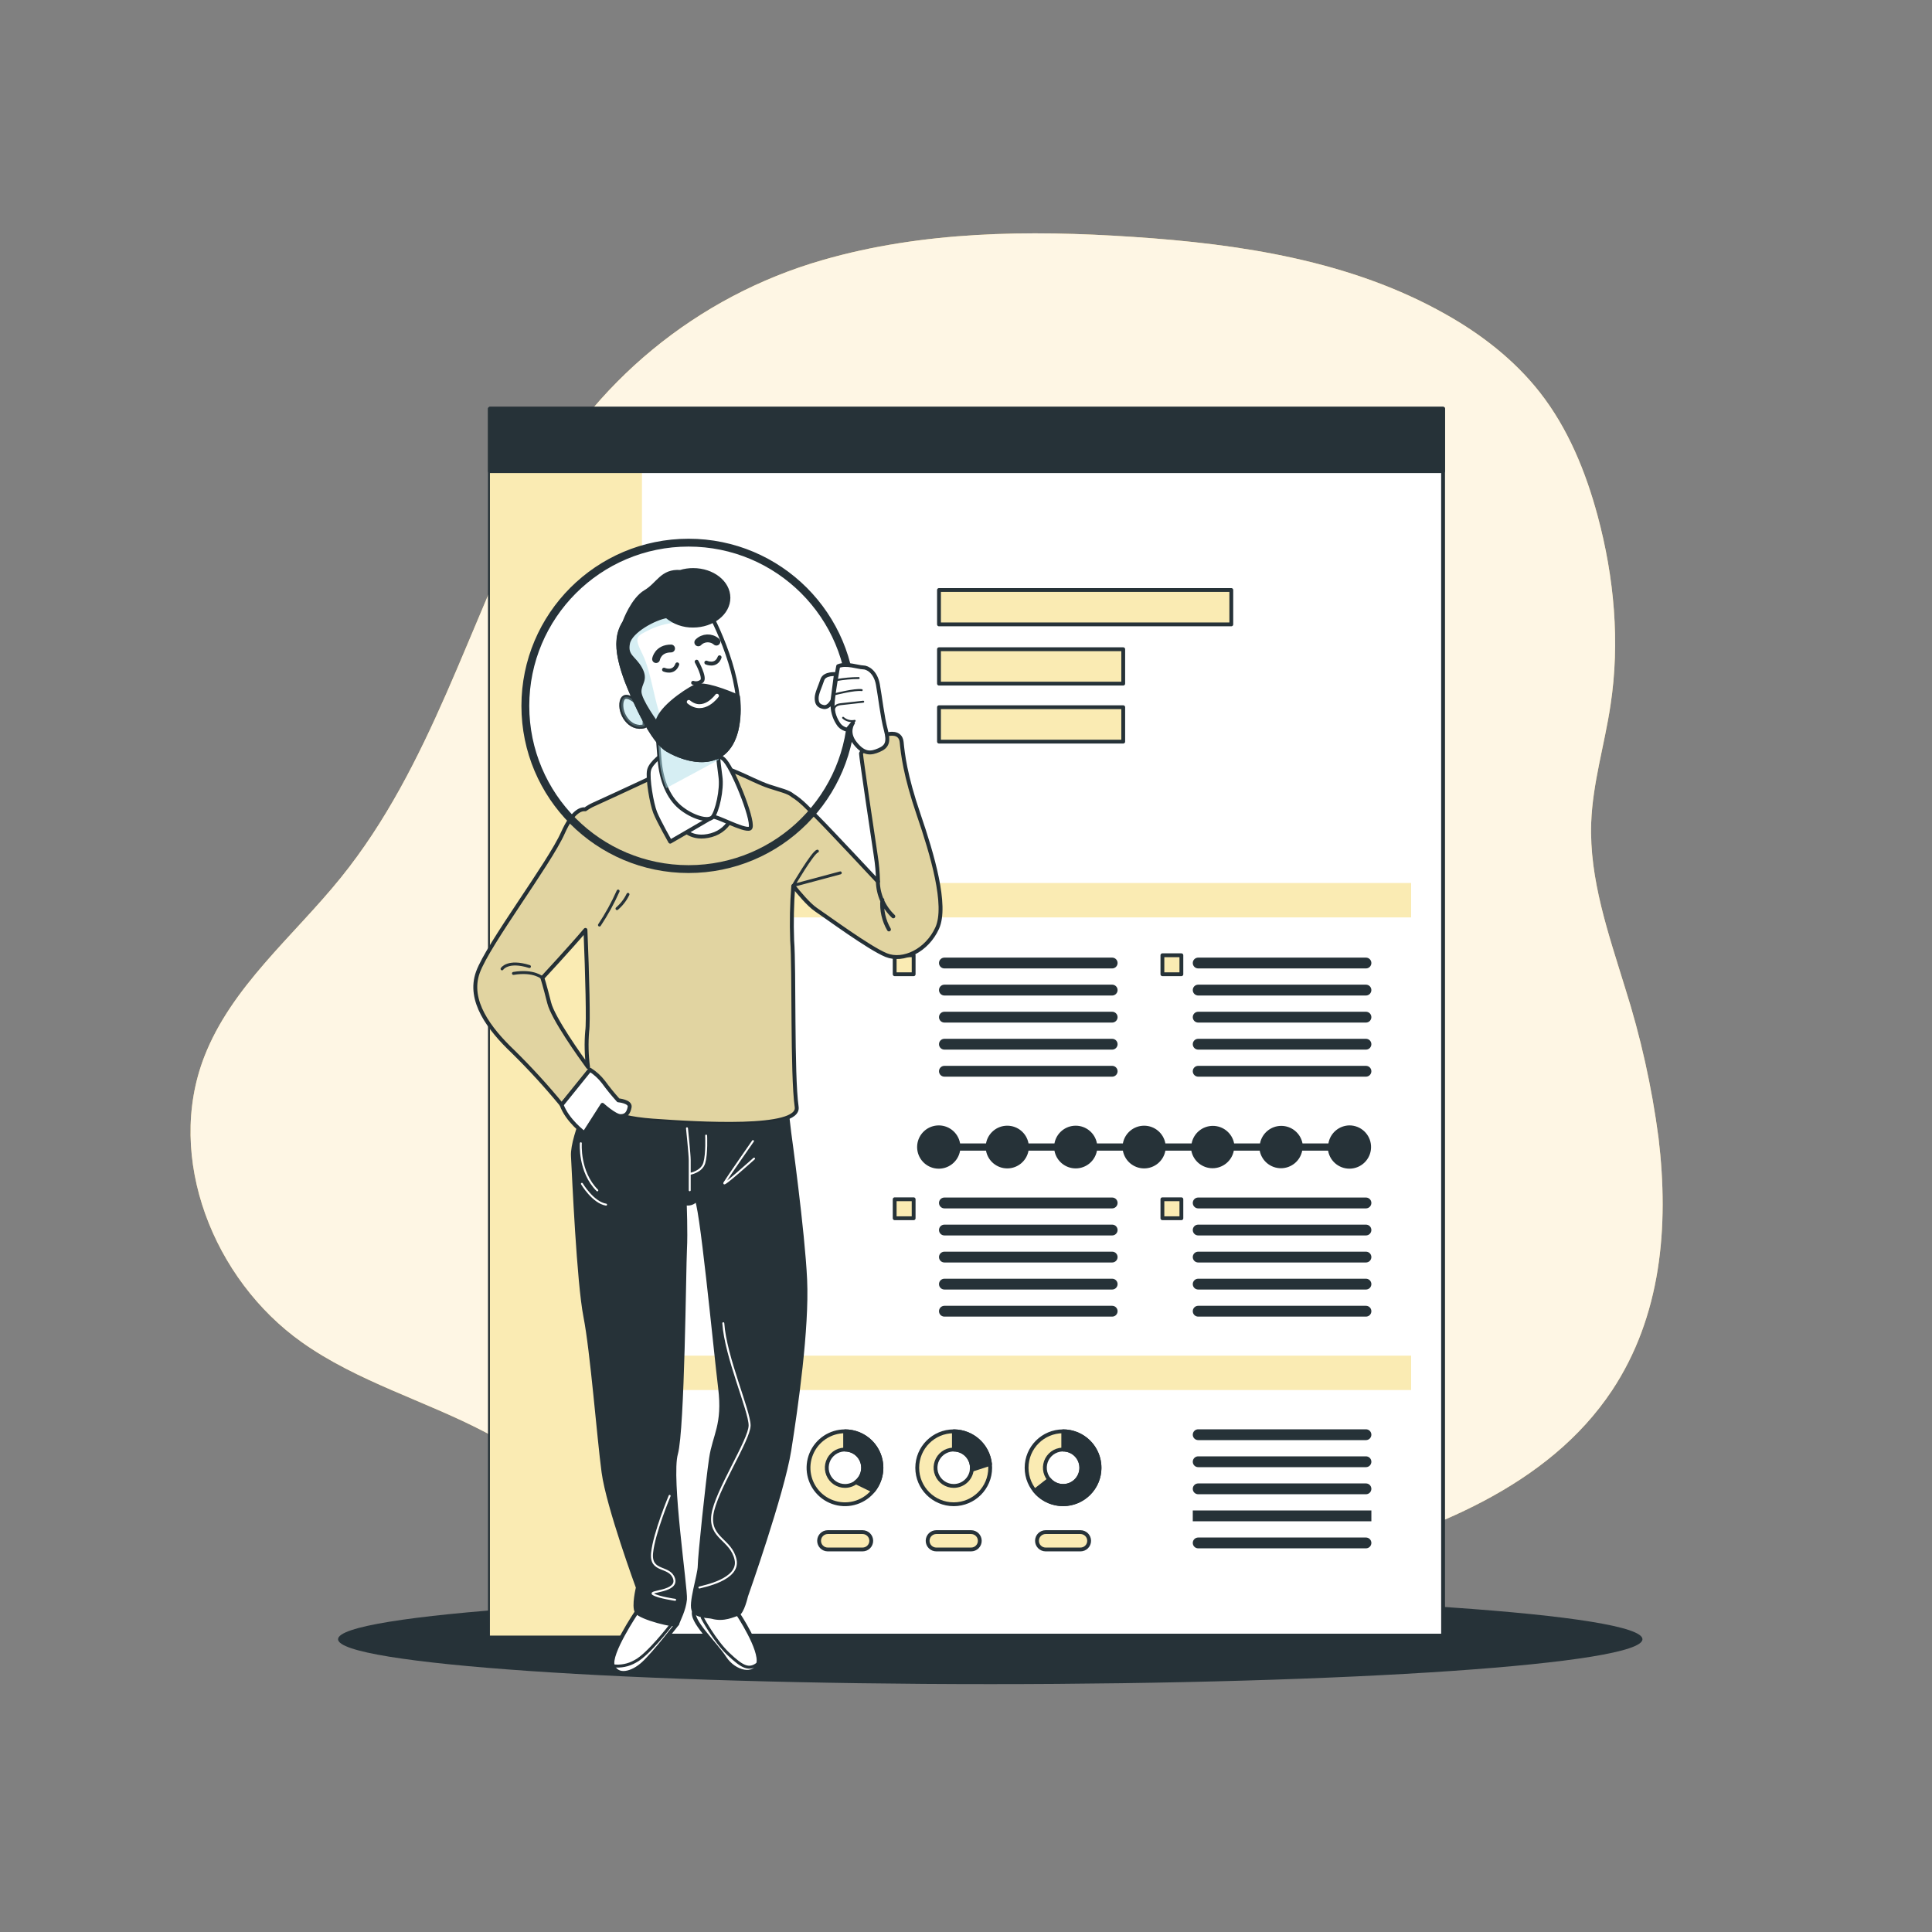 <!-- Resume -->
<svg xmlns="http://www.w3.org/2000/svg" width="596" height="596">
  <rect width="100%" height="100%" fill="#808080" stroke="none"/>
  <path d="M 511.63 350.972 C 509.563 335.286 506.113 319.813 501.319 304.735 C 496.206 288.047 490.246 271.228 490.866 253.824 C 491.307 241.559 495.014 229.663 496.826 217.516 C 499.794 198.098 497.958 178.109 492.844 159.108 C 489.161 145.46 483.702 132.086 474.964 120.964 C 467.145 111.011 456.917 103.084 445.903 96.91 C 416.795 80.448 382.727 75.263 349.351 73.07 C 317.31 70.924 284.614 71.317 253.777 80.222 C 215.015 91.356 182.593 118.039 164.21 153.935 C 144.387 192.746 132.92 236.362 105.146 270.751 C 90.485 288.905 71.365 304.341 62.973 326.107 C 50.97 357.23 65.882 394.731 93.083 414.041 C 110.236 426.223 131.013 432.04 149.656 441.803 C 166.856 450.802 182.138 463.104 199.076 472.592 C 261.298 507.434 338.528 500.64 407.223 481.854 C 441.576 472.497 477.551 458.634 497.267 428.977 C 512.381 406.198 514.944 378.603 511.63 350.972 Z" fill="rgb(250, 212, 122)"></path>
  <path d="M 511.63 350.972 C 509.563 335.286 506.113 319.813 501.319 304.735 C 496.206 288.047 490.246 271.228 490.866 253.824 C 491.307 241.559 495.014 229.663 496.826 217.516 C 499.794 198.098 497.958 178.109 492.844 159.108 C 489.161 145.46 483.702 132.086 474.964 120.964 C 467.145 111.011 456.917 103.084 445.903 96.91 C 416.795 80.448 382.727 75.263 349.351 73.07 C 317.31 70.924 284.614 71.317 253.777 80.222 C 215.015 91.356 182.593 118.039 164.21 153.935 C 144.387 192.746 132.92 236.362 105.146 270.751 C 90.485 288.905 71.365 304.341 62.973 326.107 C 50.97 357.23 65.882 394.731 93.083 414.041 C 110.236 426.223 131.013 432.04 149.656 441.803 C 166.856 450.802 182.138 463.104 199.076 472.592 C 261.298 507.434 338.528 500.64 407.223 481.854 C 441.576 472.497 477.551 458.634 497.267 428.977 C 512.381 406.198 514.944 378.603 511.63 350.972 Z" fill="rgb(255,255,255)" opacity="0.8"></path>
  <path d="M 104.288 505.682 C 104.288 498.032 194.367 491.831 305.486 491.831 C 416.604 491.831 506.683 498.032 506.683 505.682 C 506.683 513.332 416.604 519.533 305.486 519.533 C 194.367 519.533 104.288 513.332 104.288 505.682 Z" fill="rgb(38,50,56)"></path>
  <path d="M 151.134 126.09 L 445.176 126.09 L 445.176 504.562 L 151.134 504.562 Z" fill="rgb(255,255,255)" stroke-width="1.18" stroke="rgb(38,50,56)" stroke-linecap="round" stroke-linejoin="round"></path>
  <path d="M 151.134 126.09 L 198.039 126.09 L 198.039 504.562 L 151.134 504.562 Z" fill="rgb(250, 235, 179)"></path>
  <path d="M 289.668 182.006 L 379.843 182.006 L 379.843 192.615 L 289.668 192.615 Z" fill="rgb(250, 235, 179)" stroke-width="1.18" stroke="rgb(38,50,56)" stroke-linecap="round" stroke-linejoin="round"></path>
  <path d="M 188.133 272.396 L 435.318 272.396 L 435.318 283.005 L 188.133 283.005 Z M 188.133 418.201 L 435.318 418.201 L 435.318 428.81 L 188.133 428.81 Z" fill="rgb(250, 235, 179)"></path>
  <path d="M 289.668 200.28 L 346.502 200.28 L 346.502 210.889 L 289.668 210.889 Z M 289.668 218.172 L 346.502 218.172 L 346.502 228.781 L 289.668 228.781 Z M 275.996 294.686 L 281.848 294.686 L 281.848 300.539 L 275.996 300.539 Z M 275.996 369.961 L 281.848 369.961 L 281.848 375.814 L 275.996 375.814 Z M 358.589 294.686 L 364.442 294.686 L 364.442 300.539 L 358.589 300.539 Z M 358.589 369.961 L 364.442 369.961 L 364.442 375.814 L 358.589 375.814 Z" fill="rgb(250, 235, 179)" stroke-width="1.18" stroke="rgb(38,50,56)" stroke-linecap="round" stroke-linejoin="round"></path>
  <path d="M 151.134 126.09 L 445.176 126.09 L 445.176 145.341 L 151.134 145.341 Z" fill="rgb(38,50,56)" stroke-width="1.18" stroke="rgb(38,50,56)" stroke-linecap="round" stroke-linejoin="round"></path>
  <path d="M 343.093 298.751 L 291.337 298.751 C 290.415 298.751 289.668 298.004 289.668 297.082 C 289.668 296.161 290.415 295.413 291.337 295.413 L 343.093 295.413 C 344.015 295.413 344.762 296.161 344.762 297.082 C 344.762 298.004 344.015 298.751 343.093 298.751 Z M 343.093 307.107 L 291.337 307.107 C 290.413 307.1 289.668 306.35 289.668 305.426 C 289.668 304.505 290.415 303.757 291.337 303.757 L 343.093 303.757 C 344.015 303.757 344.762 304.505 344.762 305.426 C 344.762 306.35 344.017 307.1 343.093 307.107 Z M 343.093 315.451 L 291.337 315.451 C 290.415 315.451 289.668 314.704 289.668 313.782 C 289.668 312.86 290.415 312.113 291.337 312.113 L 343.093 312.113 C 344.015 312.113 344.762 312.86 344.762 313.782 C 344.762 314.704 344.015 315.451 343.093 315.451 Z M 343.093 323.795 L 291.337 323.795 C 290.415 323.795 289.668 323.048 289.668 322.126 C 289.668 321.204 290.415 320.457 291.337 320.457 L 343.093 320.457 C 344.015 320.457 344.762 321.204 344.762 322.126 C 344.762 323.048 344.015 323.795 343.093 323.795 Z M 343.093 332.139 L 291.337 332.139 C 290.415 332.139 289.668 331.392 289.668 330.47 C 289.668 329.548 290.415 328.801 291.337 328.801 L 343.093 328.801 C 344.015 328.801 344.762 329.548 344.762 330.47 C 344.762 331.392 344.015 332.139 343.093 332.139 Z M 421.384 298.751 L 369.627 298.751 C 368.706 298.751 367.958 298.004 367.958 297.082 C 367.958 296.161 368.706 295.413 369.627 295.413 L 421.384 295.413 C 422.306 295.413 423.053 296.161 423.053 297.082 C 423.053 298.004 422.306 298.751 421.384 298.751 Z M 421.384 307.107 L 369.627 307.107 C 368.704 307.1 367.958 306.35 367.958 305.426 C 367.958 304.505 368.706 303.757 369.627 303.757 L 421.384 303.757 C 422.306 303.757 423.053 304.505 423.053 305.426 C 423.053 306.35 422.307 307.1 421.384 307.107 Z M 421.384 315.451 L 369.627 315.451 C 368.706 315.451 367.958 314.704 367.958 313.782 C 367.958 312.86 368.706 312.113 369.627 312.113 L 421.384 312.113 C 422.306 312.113 423.053 312.86 423.053 313.782 C 423.053 314.704 422.306 315.451 421.384 315.451 Z M 421.384 323.795 L 369.627 323.795 C 368.706 323.795 367.958 323.048 367.958 322.126 C 367.958 321.204 368.706 320.457 369.627 320.457 L 421.384 320.457 C 422.306 320.457 423.053 321.204 423.053 322.126 C 423.053 323.048 422.306 323.795 421.384 323.795 Z M 421.384 332.139 L 369.627 332.139 C 368.706 332.139 367.958 331.392 367.958 330.47 C 367.958 329.548 368.706 328.801 369.627 328.801 L 421.384 328.801 C 422.306 328.801 423.053 329.548 423.053 330.47 C 423.053 331.392 422.306 332.139 421.384 332.139 Z M 343.093 372.774 L 291.337 372.774 C 290.413 372.768 289.668 372.017 289.668 371.093 C 289.668 370.172 290.415 369.425 291.337 369.425 L 343.093 369.425 C 344.015 369.425 344.762 370.172 344.762 371.093 C 344.762 372.017 344.017 372.768 343.093 372.774 Z M 343.093 381.118 L 291.337 381.118 C 290.415 381.118 289.668 380.371 289.668 379.449 C 289.668 378.528 290.415 377.781 291.337 377.781 L 343.093 377.781 C 344.015 377.781 344.762 378.528 344.762 379.449 C 344.762 380.371 344.015 381.118 343.093 381.118 Z M 343.093 389.462 L 291.337 389.462 C 290.415 389.462 289.668 388.715 289.668 387.793 C 289.668 386.872 290.415 386.125 291.337 386.125 L 343.093 386.125 C 344.015 386.125 344.762 386.872 344.762 387.793 C 344.762 388.715 344.015 389.462 343.093 389.462 Z M 343.093 397.806 L 291.337 397.806 C 290.415 397.806 289.668 397.059 289.668 396.137 C 289.668 395.216 290.415 394.469 291.337 394.469 L 343.093 394.469 C 344.015 394.469 344.762 395.216 344.762 396.137 C 344.762 397.059 344.015 397.806 343.093 397.806 Z M 343.093 406.162 L 291.337 406.162 C 290.415 406.162 289.668 405.415 289.668 404.493 C 289.668 403.572 290.415 402.824 291.337 402.824 L 343.093 402.824 C 344.015 402.824 344.762 403.572 344.762 404.493 C 344.762 405.415 344.015 406.162 343.093 406.162 Z M 421.384 372.774 L 369.627 372.774 C 368.704 372.768 367.958 372.017 367.958 371.093 C 367.958 370.172 368.706 369.425 369.627 369.425 L 421.384 369.425 C 422.306 369.425 423.053 370.172 423.053 371.093 C 423.053 372.017 422.307 372.768 421.384 372.774 Z M 421.384 381.118 L 369.627 381.118 C 368.706 381.118 367.958 380.371 367.958 379.449 C 367.958 378.528 368.706 377.781 369.627 377.781 L 421.384 377.781 C 422.306 377.781 423.053 378.528 423.053 379.449 C 423.053 380.371 422.306 381.118 421.384 381.118 Z M 421.384 389.462 L 369.627 389.462 C 368.706 389.462 367.958 388.715 367.958 387.793 C 367.958 386.872 368.706 386.125 369.627 386.125 L 421.384 386.125 C 422.306 386.125 423.053 386.872 423.053 387.793 C 423.053 388.715 422.306 389.462 421.384 389.462 Z M 421.384 397.806 L 369.627 397.806 C 368.706 397.806 367.958 397.059 367.958 396.137 C 367.958 395.216 368.706 394.469 369.627 394.469 L 421.384 394.469 C 422.306 394.469 423.053 395.216 423.053 396.137 C 423.053 397.059 422.306 397.806 421.384 397.806 Z M 421.384 406.162 L 369.627 406.162 C 368.706 406.162 367.958 405.415 367.958 404.493 C 367.958 403.572 368.706 402.824 369.627 402.824 L 421.384 402.824 C 422.306 402.824 423.053 403.572 423.053 404.493 C 423.053 405.415 422.306 406.162 421.384 406.162 Z M 421.384 444.258 L 369.627 444.258 C 368.706 444.258 367.958 443.511 367.958 442.59 C 367.958 441.668 368.706 440.921 369.627 440.921 L 421.384 440.921 C 422.306 440.921 423.053 441.668 423.053 442.59 C 423.053 443.511 422.306 444.258 421.384 444.258 Z M 421.384 452.602 L 369.627 452.602 C 368.706 452.602 367.958 451.855 367.958 450.934 C 367.958 450.012 368.706 449.265 369.627 449.265 L 421.384 449.265 C 422.306 449.265 423.053 450.012 423.053 450.934 C 423.053 451.855 422.306 452.602 421.384 452.602 Z M 421.384 460.958 L 369.627 460.958 C 368.706 460.958 367.958 460.211 367.958 459.29 C 367.958 458.368 368.706 457.621 369.627 457.621 L 421.384 457.621 C 422.306 457.621 423.053 458.368 423.053 459.29 C 423.053 460.211 422.306 460.958 421.384 460.958 Z" fill="rgb(38,50,56)"></path>
  <path d="M 369.627 469.302 C 368.706 469.302 367.958 469.302 367.958 469.302 L 367.958 465.965 C 367.958 465.965 368.706 465.965 369.627 465.965 L 421.384 465.965 C 422.306 465.965 423.053 465.965 423.053 465.965 L 423.053 469.302 C 423.053 469.302 422.306 469.302 421.384 469.302 Z" fill="rgb(38,50,56)"></path>
  <path d="M 421.384 477.646 L 369.627 477.646 C 368.706 477.646 367.958 476.899 367.958 475.978 C 367.958 475.056 368.706 474.309 369.627 474.309 L 421.384 474.309 C 422.306 474.309 423.053 475.056 423.053 475.978 C 423.053 476.899 422.306 477.646 421.384 477.646 Z M 416.378 347.17 C 413.12 347.171 410.339 349.524 409.798 352.737 L 401.811 352.737 C 401.209 349.591 398.458 347.317 395.255 347.317 C 392.053 347.317 389.302 349.591 388.699 352.737 L 380.713 352.737 C 380.11 349.591 377.359 347.317 374.157 347.317 C 370.955 347.317 368.203 349.591 367.601 352.737 L 359.507 352.737 C 358.932 349.568 356.172 347.264 352.951 347.264 C 349.731 347.264 346.971 349.568 346.395 352.737 L 338.397 352.737 C 337.821 349.568 335.062 347.264 331.841 347.264 C 328.62 347.264 325.86 349.568 325.285 352.737 L 317.287 352.737 C 316.711 349.568 313.951 347.264 310.731 347.264 C 307.51 347.264 304.75 349.568 304.175 352.737 L 296.176 352.737 C 295.597 349.316 292.493 346.909 289.036 347.199 C 285.578 347.49 282.92 350.381 282.92 353.851 C 282.92 357.321 285.578 360.212 289.036 360.503 C 292.493 360.794 295.597 358.387 296.176 354.966 L 304.175 354.966 C 304.75 358.135 307.51 360.438 310.731 360.438 C 313.951 360.438 316.711 358.135 317.287 354.966 L 325.285 354.966 C 325.86 358.135 328.62 360.438 331.841 360.438 C 335.062 360.438 337.821 358.135 338.397 354.966 L 346.395 354.966 C 346.971 358.135 349.731 360.438 352.951 360.438 C 356.172 360.438 358.932 358.135 359.507 354.966 L 367.506 354.966 C 368.108 358.111 370.859 360.385 374.062 360.385 C 377.264 360.385 380.015 358.111 380.618 354.966 L 388.604 354.966 C 389.206 358.111 391.958 360.385 395.16 360.385 C 398.362 360.385 401.113 358.111 401.716 354.966 L 409.702 354.966 C 410.297 358.456 413.513 360.876 417.032 360.478 C 420.551 360.081 423.147 357.005 422.947 353.47 C 422.748 349.934 419.823 347.17 416.282 347.17 Z" fill="rgb(38,50,56)"></path>
  <path d="M 260.678 441.541 C 256.126 441.536 252.019 444.274 250.274 448.479 C 248.529 452.683 249.488 457.525 252.706 460.746 C 255.923 463.966 260.764 464.931 264.97 463.19 C 269.176 461.449 271.919 457.345 271.919 452.793 C 271.922 449.81 270.739 446.948 268.631 444.837 C 266.523 442.727 263.662 441.541 260.678 441.541 Z M 260.678 458.396 C 258.406 458.4 256.354 457.034 255.482 454.935 C 254.61 452.836 255.089 450.419 256.697 448.811 C 258.304 447.204 260.722 446.724 262.821 447.597 C 264.92 448.469 266.286 450.52 266.281 452.793 C 266.274 455.885 263.77 458.389 260.678 458.396 Z" fill="rgb(250, 235, 179)" stroke-width="1.18" stroke="rgb(38,50,56)" stroke-linecap="round" stroke-linejoin="round"></path>
  <path d="M 264.028 457.263 L 269.392 459.874 C 272.124 456.515 272.684 451.885 270.831 447.972 C 268.979 444.059 265.044 441.557 260.714 441.541 L 260.714 447.179 C 263.115 447.204 265.232 448.756 265.979 451.038 C 266.726 453.319 265.937 455.823 264.016 457.263 Z" fill="rgb(38,50,56)" stroke-width="1.18" stroke="rgb(38,50,56)" stroke-linecap="round" stroke-linejoin="round"></path>
  <path d="M 266.09 477.992 L 255.362 477.992 C 254.652 477.995 253.97 477.715 253.466 477.214 C 252.963 476.713 252.68 476.032 252.68 475.322 L 252.68 475.322 C 252.68 473.841 253.881 472.64 255.362 472.64 L 266.09 472.64 C 267.571 472.64 268.772 473.841 268.772 475.322 L 268.772 475.322 C 268.772 476.032 268.489 476.713 267.986 477.214 C 267.483 477.715 266.8 477.995 266.09 477.992 Z M 294.209 441.541 C 287.995 441.541 282.957 446.579 282.957 452.793 C 282.957 459.008 287.995 464.046 294.209 464.046 C 300.424 464.046 305.462 459.008 305.462 452.793 C 305.465 449.808 304.281 446.944 302.17 444.833 C 300.059 442.722 297.195 441.537 294.209 441.541 Z M 294.209 458.396 C 291.938 458.396 289.89 457.026 289.021 454.927 C 288.153 452.828 288.636 450.412 290.244 448.807 C 291.852 447.202 294.269 446.725 296.366 447.598 C 298.464 448.47 299.829 450.521 299.824 452.793 C 299.824 454.281 299.232 455.708 298.179 456.759 C 297.125 457.81 295.697 458.399 294.209 458.396 Z" fill="rgb(250, 235, 179)" stroke-width="1.18" stroke="rgb(38,50,56)" stroke-linecap="round" stroke-linejoin="round"></path>
  <path d="M 305.402 451.613 C 304.791 445.914 300.001 441.581 294.269 441.541 L 294.269 447.179 C 297.346 447.211 299.824 449.716 299.824 452.793 C 299.812 453.009 299.788 453.224 299.752 453.437 Z" fill="rgb(38,50,56)" stroke-width="1.18" stroke="rgb(38,50,56)" stroke-linecap="round" stroke-linejoin="round"></path>
  <path d="M 299.573 477.992 L 288.845 477.992 C 288.135 477.995 287.453 477.715 286.95 477.214 C 286.446 476.713 286.163 476.032 286.163 475.322 L 286.163 475.322 C 286.163 473.841 287.364 472.64 288.845 472.64 L 299.573 472.64 C 301.055 472.64 302.255 473.841 302.255 475.322 L 302.255 475.322 C 302.255 476.032 301.973 476.713 301.469 477.214 C 300.966 477.715 300.284 477.995 299.573 477.992 Z M 327.943 441.541 C 321.728 441.541 316.691 446.579 316.691 452.793 C 316.691 459.008 321.728 464.046 327.943 464.046 C 334.158 464.046 339.196 459.008 339.196 452.793 C 339.199 449.808 338.014 446.944 335.903 444.833 C 333.792 442.722 330.928 441.537 327.943 441.541 Z M 327.943 458.396 C 325.671 458.396 323.623 457.026 322.755 454.927 C 321.887 452.828 322.369 450.412 323.977 448.807 C 325.586 447.202 328.002 446.725 330.1 447.598 C 332.197 448.47 333.562 450.521 333.557 452.793 C 333.557 454.281 332.965 455.708 331.912 456.759 C 330.859 457.81 329.431 458.399 327.943 458.396 Z" fill="rgb(250, 235, 179)" stroke-width="1.18" stroke="rgb(38,50,56)" stroke-linecap="round" stroke-linejoin="round"></path>
  <path d="M 328.003 441.541 L 328.003 447.179 C 330.607 447.183 332.866 448.977 333.46 451.513 C 334.054 454.048 332.826 456.66 330.495 457.82 C 328.163 458.98 325.34 458.384 323.676 456.381 L 319.218 459.862 C 322.509 463.92 328.164 465.175 332.864 462.89 C 337.564 460.604 340.068 455.381 338.908 450.285 C 337.747 445.19 333.228 441.566 328.003 441.541 Z" fill="rgb(38,50,56)" stroke-width="1.18" stroke="rgb(38,50,56)" stroke-linecap="round" stroke-linejoin="round"></path>
  <path d="M 333.307 477.992 L 322.579 477.992 C 321.869 477.995 321.187 477.715 320.683 477.214 C 320.18 476.713 319.897 476.032 319.897 475.322 L 319.897 475.322 C 319.894 474.61 320.175 473.926 320.679 473.422 C 321.183 472.918 321.867 472.637 322.579 472.64 L 333.307 472.64 C 334.788 472.64 335.989 473.841 335.989 475.322 L 335.989 475.322 C 335.989 476.032 335.706 476.713 335.203 477.214 C 334.699 477.715 334.017 477.995 333.307 477.992 Z" fill="rgb(250, 235, 179)" stroke-width="1.18" stroke="rgb(38,50,56)" stroke-linecap="round" stroke-linejoin="round"></path>
  <path d="M 162.064 217.755 C 162.064 189.947 184.607 167.404 212.414 167.404 C 240.222 167.404 262.764 189.947 262.764 217.755 C 262.764 245.562 240.222 268.105 212.414 268.105 C 184.607 268.105 162.064 245.562 162.064 217.755 Z" fill="rgb(255,255,255)"></path>
  <path d="M 227.672 497.875 C 227.672 497.875 234.943 508.805 233.942 513.132 C 232.941 517.459 226.552 516.124 223.524 511.463 C 220.496 506.803 212.796 499.841 214.19 496.849 C 215.585 493.858 224.954 495.216 227.672 497.875 Z M 196.43 497.267 C 196.43 497.267 187.645 510.307 189.051 513.871 C 190.458 517.435 195.011 516.374 198.492 513.156 C 201.972 509.938 208.922 500.902 208.922 500.902 C 208.922 500.902 203.081 493.703 196.43 497.267 Z" fill="rgb(255,255,255)" stroke-width="1.22" stroke="rgb(38,50,56)" stroke-linecap="round" stroke-linejoin="round"></path>
  <path d="M 189.051 513.871 C 191.434 514.199 193.857 513.725 195.941 512.524 C 199.946 510.498 206.931 501.355 206.931 501.355 M 216.634 499.031 C 216.634 499.031 220.437 506.183 224.716 510.236 C 228.995 514.288 231.093 515.445 233.906 513.132" fill="transparent" stroke-width="0.91" stroke="rgb(38,50,56)" stroke-linecap="round" stroke-linejoin="round"></path>
  <path d="M 184.092 334.535 C 184.092 334.535 176.404 350.222 176.75 356.634 C 177.095 363.047 178.502 395.494 180.6 406.186 C 182.698 416.878 184.76 443.507 186.19 454.152 C 187.621 464.797 196.787 489.733 196.787 489.733 C 196.787 489.733 195.381 495.443 196.43 497.219 C 197.479 498.995 208.576 501.927 208.922 500.855 C 209.268 499.782 211.02 496.575 211.306 493.369 C 211.592 490.162 206.419 455.94 208.517 448.454 C 210.614 440.968 211.02 390.642 211.306 385.457 C 211.592 380.272 211.222 371.153 211.222 371.153 C 212.498 371.546 213.883 371.126 214.727 370.092 C 216.122 368.304 220.746 416.759 222.153 428.166 C 223.56 439.574 220.401 442.78 219.352 449.908 C 218.303 457.037 215.859 480.197 215.859 483.058 C 215.859 485.919 212.712 495.169 214.107 496.957 C 215.502 498.745 218.47 498.447 219.686 498.78 C 223.333 499.794 226.182 498.208 227.577 497.851 C 228.971 497.493 230.151 492.332 230.151 492.332 C 230.151 492.332 241.38 460.601 243.478 447.405 C 245.576 434.21 249.068 409.726 248.377 394.755 C 247.686 379.783 243.478 349.459 243.478 349.459 L 242.429 340.542 Z" fill="rgb(38,50,56)" stroke-width="1.22" stroke="rgb(38,50,56)" stroke-linecap="round" stroke-linejoin="round"></path>
  <path d="M 179.181 352.677 C 179.181 352.677 178.502 361.474 184.259 367.219 M 179.515 365.193 C 179.515 365.193 182.9 370.95 186.965 371.618" fill="transparent" stroke-width="0.6" stroke="rgb(255,255,255)" stroke-linecap="round" stroke-linejoin="round"></path>
  <path d="M 206.574 461.459 C 206.574 461.459 201.806 472.831 201.162 479.041 C 200.518 485.251 206.574 482.832 207.932 486.968 C 209.291 491.104 199.815 490.77 201.508 491.795 C 203.2 492.82 208.266 493.524 208.266 493.524 M 215.752 489.733 C 216.765 489.388 228.268 487.349 226.909 481.115 C 225.55 474.881 218.792 474.559 219.757 467.324 C 220.723 460.088 231.248 444.211 231.248 439.729 C 231.248 435.247 223.81 418.547 223.13 408.2" fill="transparent" stroke-width="0.61" stroke="rgb(255,255,255)" stroke-linecap="round" stroke-linejoin="round"></path>
  <path d="M 232.285 352.01 C 232.285 352.01 224.501 363.167 223.488 364.859 C 222.475 366.552 232.619 357.421 232.619 357.421 M 211.926 348.064 C 211.926 348.064 212.772 356.217 212.772 357.898 L 212.772 367.184 M 212.772 362.13 C 212.772 362.13 216.431 361.569 217.266 358.756 C 218.1 355.943 217.838 350.317 217.838 350.317" fill="transparent" stroke-width="0.6" stroke="rgb(255,255,255)" stroke-linecap="round" stroke-linejoin="round"></path>
  <path d="M 283.398 251.321 C 279.202 239.079 278.499 232.44 278.153 228.947 C 277.808 225.455 273.957 226.492 273.957 226.492 C 273.957 226.492 265.613 231.391 265.613 232.452 C 265.613 233.513 269.464 259.379 270.155 263.921 C 270.575 266.583 270.81 269.272 270.858 271.967 C 270.858 271.967 256.173 256.232 252.323 252.382 C 249.39 249.438 247.066 246.923 244.575 245.421 C 243.228 244.229 240.891 243.788 237.291 242.596 C 230.998 240.498 224.358 235.599 216.658 235.944 C 211.603 236.292 206.64 237.476 201.972 239.449 C 201.972 239.449 190.792 244.694 183.091 248.186 C 182.194 248.587 181.343 249.082 180.552 249.664 C 179.289 249.509 176.654 250.189 173.651 256.924 C 169.467 266.364 150.585 291.194 147.427 299.931 C 144.268 308.668 150.919 317.418 158.262 324.403 C 163.56 329.612 168.577 335.099 173.293 340.84 L 181.637 330.565 C 181.873 332.852 182.271 335.118 182.829 337.348 C 183.878 340.84 187.37 344.691 201.365 345.692 C 215.359 346.693 246.792 348.624 245.767 341.496 C 244.324 331.364 245.063 298.834 244.372 290.097 C 244.167 284.493 244.283 278.881 244.718 273.29 C 246.327 275.328 249.486 279.107 251.691 280.597 C 254.838 282.695 268.14 292.517 273.385 294.639 C 278.63 296.76 285.973 293.244 289.12 286.295 C 292.266 279.345 287.594 263.563 283.398 251.321 Z M 169.419 309.36 C 168.012 303.769 167.321 301.671 167.321 301.671 C 167.321 301.671 176.285 292.016 180.6 286.867 C 181.184 300.682 181.554 315.797 181.148 318.014 C 180.83 321.731 180.914 325.472 181.399 329.171 C 179.062 325.964 170.611 314.175 169.419 309.36 Z" fill="rgb(250, 235, 179)" stroke-width="1.21" stroke="rgb(38,50,56)" stroke-linecap="round" stroke-linejoin="round"></path>
  <path d="M 283.398 251.321 C 279.202 239.079 278.499 232.44 278.153 228.947 C 277.808 225.455 273.957 226.492 273.957 226.492 C 273.957 226.492 265.613 231.391 265.613 232.452 C 265.613 233.513 269.464 259.379 270.155 263.921 C 270.575 266.583 270.81 269.272 270.858 271.967 C 270.858 271.967 256.173 256.232 252.323 252.382 C 249.39 249.438 247.066 246.923 244.575 245.421 C 243.228 244.229 240.891 243.788 237.291 242.596 C 230.998 240.498 224.358 235.599 216.658 235.944 C 211.603 236.292 206.64 237.476 201.972 239.449 C 201.972 239.449 190.792 244.694 183.091 248.186 C 182.194 248.587 181.343 249.082 180.552 249.664 C 179.289 249.509 176.654 250.189 173.651 256.924 C 169.467 266.364 150.585 291.194 147.427 299.931 C 144.268 308.668 150.919 317.418 158.262 324.403 C 163.56 329.612 168.577 335.099 173.293 340.84 L 181.637 330.565 C 181.873 332.852 182.271 335.118 182.829 337.348 C 183.878 340.84 187.37 344.691 201.365 345.692 C 215.359 346.693 246.792 348.624 245.767 341.496 C 244.324 331.364 245.063 298.834 244.372 290.097 C 244.167 284.493 244.283 278.881 244.718 273.29 C 246.327 275.328 249.486 279.107 251.691 280.597 C 254.838 282.695 268.14 292.517 273.385 294.639 C 278.63 296.76 285.973 293.244 289.12 286.295 C 292.266 279.345 287.594 263.563 283.398 251.321 Z M 169.419 309.36 C 168.012 303.769 167.321 301.671 167.321 301.671 C 167.321 301.671 176.285 292.016 180.6 286.867 C 181.184 300.682 181.554 315.797 181.148 318.014 C 180.83 321.731 180.914 325.472 181.399 329.171 C 179.062 325.964 170.611 314.175 169.419 309.36 Z" fill="rgb(0,0,0)" opacity="0.1"></path>
  <path d="M 184.927 285.365 C 187.14 282.042 189.066 278.537 190.684 274.887 M 193.724 275.9 C 192.915 277.587 191.761 279.085 190.339 280.299" fill="transparent" stroke-width="0.91" stroke="rgb(38,50,56)" stroke-linecap="round" stroke-linejoin="round"></path>
  <path d="M 270.81 271.955 C 270.905 276.024 272.622 279.886 275.578 282.683 M 272.193 277.593 C 271.909 280.774 272.621 283.965 274.232 286.724" fill="transparent" stroke-width="1.21" stroke="rgb(38,50,56)" stroke-linecap="round" stroke-linejoin="round"></path>
  <path d="M 167.321 301.671 C 167.321 301.671 164.746 299.228 158.393 300.289 M 154.877 298.882 C 154.877 298.882 156.641 296.057 163.328 298.167 M 252.156 262.574 C 250.749 262.919 244.753 273.147 244.753 273.147 L 259.212 269.273" fill="transparent" stroke-width="0.91" stroke="rgb(38,50,56)" stroke-linecap="round" stroke-linejoin="round"></path>
  <path d="M 210.638 255.601 C 210.638 255.601 213.344 259.32 219.435 257.639 C 225.526 255.958 227.553 249.521 226.587 245.457 C 225.622 241.392 205.227 244.777 210.638 255.601 Z" fill="rgb(255,255,255)" stroke-width="1.21" stroke="rgb(38,50,56)" stroke-linecap="round" stroke-linejoin="round"></path>
  <path d="M 204.845 232.44 C 204.845 232.44 200.757 235.158 200.22 237.613 C 199.684 240.069 201.031 247.948 202.116 250.666 C 203.2 253.383 206.752 259.641 206.752 259.641 C 206.752 259.641 218.994 252.573 219.864 252.025 C 220.735 251.476 229.4 256.375 231.296 255.601 C 233.191 254.826 226.671 238.185 223.679 234.657 C 220.687 231.129 209.196 229.162 204.845 232.44 Z" fill="rgb(255,255,255)" stroke-width="1.21" stroke="rgb(38,50,56)" stroke-linecap="round" stroke-linejoin="round"></path>
  <path d="M 202.64 223.452 C 202.64 223.452 202.914 227.803 203.462 234.335 C 204.011 240.867 206.216 246.029 209.792 249.021 C 213.368 252.013 218.494 253.646 219.852 252.013 C 221.211 250.38 222.844 243.585 222.236 239.497 C 221.629 235.408 220.878 226.718 220.878 226.718 Z" fill="rgb(255,255,255)" stroke-width="1.21" stroke="rgb(38,50,56)" stroke-linecap="round" stroke-linejoin="round"></path>
  <path d="M 221.712 234.407 C 221.307 230.604 220.937 226.718 220.937 226.718 L 202.64 223.452 C 202.64 223.452 202.914 227.803 203.462 234.335 C 203.67 237.356 204.366 240.323 205.525 243.12 Z" fill="rgb(175,222,233)" opacity="0.5"></path>
  <path d="M 196.68 216.944 C 196.68 216.944 192.603 212.867 191.781 216.396 C 190.958 219.924 194.236 225.383 198.861 224.013 L 198.861 220.758 Z" fill="rgb(255,255,255)" stroke-width="1.21" stroke="rgb(38,50,56)" stroke-linecap="round" stroke-linejoin="round"></path>
  <path d="M 196.68 216.944 C 196.68 216.944 192.603 212.867 191.781 216.396 C 190.958 219.924 194.236 225.383 198.861 224.013 L 198.861 220.758 Z" fill="rgb(175,222,233)" opacity="0.5" stroke-width="1.21" stroke="rgb(38,50,56)" stroke-linecap="round" stroke-linejoin="round"></path>
  <path d="M 193.104 209.577 C 193.104 209.577 199.91 227.803 205.894 231.343 C 211.878 234.884 223.846 238.138 227.112 225.383 C 230.378 212.629 221.676 194.093 218.684 188.646 C 215.692 183.198 204.535 181.577 197.467 187.013 C 190.398 192.448 188.789 197.598 193.104 209.577 Z" fill="rgb(255,255,255)" stroke-width="1.21" stroke="rgb(38,50,56)" stroke-linecap="round" stroke-linejoin="round"></path>
  <path d="M 200.649 194.141 C 203.538 192.805 206.67 192.075 209.852 191.995 L 216.634 186.286 C 212.176 182.853 203.415 182.436 197.502 186.989 C 190.422 192.436 188.789 197.598 193.14 209.577 C 193.14 209.577 199.946 227.803 205.93 231.343 C 208.052 232.591 210.351 233.511 212.748 234.073 C 209.864 230.354 205.429 224.442 204.023 221.426 C 201.877 216.825 200.959 207.325 198.194 201.806 C 195.428 196.287 196.358 196.287 200.649 194.141 Z" fill="rgb(175,222,233)" opacity="0.5"></path>
  <path d="M 214.906 204.13 C 214.906 204.13 217.623 209.029 216.539 210.09 C 215.791 210.735 214.76 210.943 213.821 210.638" fill="transparent" stroke-width="1.21" stroke="rgb(38,50,56)" stroke-linecap="round" stroke-linejoin="round"></path>
  <path d="M 202.39 203.319 C 202.39 203.319 202.938 200.053 207.015 200.053" fill="transparent" stroke-width="2.42" stroke="rgb(38,50,56)" stroke-linecap="round" stroke-linejoin="round"></path>
  <path d="M 204.845 206.586 C 204.845 206.586 207.837 207.944 208.922 204.952 M 217.898 204.404 C 217.898 204.404 220.89 205.763 221.986 202.771" fill="transparent" stroke-width="1.21" stroke="rgb(38,50,56)" stroke-linecap="round" stroke-linejoin="round"></path>
  <path d="M 215.418 198.158 C 216.926 196.621 219.369 196.522 220.997 197.932" fill="transparent" stroke-width="2.42" stroke="rgb(38,50,56)" stroke-linecap="round" stroke-linejoin="round"></path>
  <path d="M 227.672 214.906 C 224.501 213.523 216.944 210.471 214.417 211.747 C 211.151 213.38 202.712 219.102 202.712 223.452 C 202.712 223.452 197.276 216.11 197.276 213.38 C 197.276 210.65 199.445 209.804 197.55 206.311 C 195.655 202.819 192.913 202.497 193.736 198.42 C 194.487 194.642 202.008 190.637 205.656 190.076 C 207.934 192.004 210.836 193.038 213.821 192.985 C 219.781 192.985 224.704 189.158 224.704 184.414 C 224.704 179.67 219.829 175.856 213.821 175.856 C 212.484 175.85 211.153 176.047 209.875 176.44 C 204.178 176.023 203.093 180.242 199.147 182.555 C 195.202 184.867 192.723 191.686 192.723 191.686 L 192.889 191.686 C 190.005 195.905 190.017 200.995 193.152 209.566 C 193.152 209.566 199.958 227.791 205.942 231.331 C 211.926 234.872 223.893 238.126 227.159 225.371 C 227.953 221.941 228.126 218.397 227.672 214.906 Z" fill="rgb(38,50,56)" stroke-width="1.21" stroke="rgb(38,50,56)" stroke-linecap="round" stroke-linejoin="round"></path>
  <path d="M 221.176 214.632 C 221.176 214.632 217.099 220.341 212.474 216.539" fill="transparent" stroke-width="1.21" stroke="rgb(255,255,255)" stroke-linecap="round" stroke-linejoin="round"></path>
  <path d="M 181.995 329.993 C 183.61 331.013 185.031 332.313 186.19 333.832 C 187.611 335.776 189.131 337.646 190.744 339.434 C 190.744 339.434 194.582 339.78 194.236 341.532 C 193.891 343.284 193.187 344.321 191.435 344.321 C 189.683 344.321 185.845 340.829 185.845 340.829 L 180.254 349.566 C 180.254 349.566 175.009 345.728 173.257 340.829 Z" fill="rgb(255,255,255)" stroke-width="1.21" stroke="rgb(38,50,56)" stroke-linecap="round" stroke-linejoin="round"></path>
  <path d="M 162.064 217.755 C 162.064 189.947 184.607 167.404 212.414 167.404 C 240.222 167.404 262.764 189.947 262.764 217.755 C 262.764 245.562 240.222 268.105 212.414 268.105 C 184.607 268.105 162.064 245.562 162.064 217.755 Z" fill="transparent" stroke-width="2.42" stroke="rgb(38,50,56)" stroke-linecap="round" stroke-linejoin="round"></path>
  <path d="M 257.877 207.968 C 257.877 207.968 254.373 207.611 253.681 209.709 C 252.99 211.806 251.929 213.904 251.929 215.311 C 251.929 216.718 252.275 217.755 254.027 218.1 C 255.779 218.446 256.828 216.002 256.828 216.002 Z M 258.569 205.513 C 258.569 205.513 256.828 214.953 256.828 217.755 C 256.905 219.908 257.636 221.988 258.926 223.715 C 259.564 224.437 260.423 224.928 261.37 225.109 L 263.122 223.011 C 263.122 223.011 261.024 225.812 263.813 229.305 C 266.603 232.798 268.713 232.452 271.156 231.403 C 273.6 230.354 274.303 228.959 273.254 225.109 C 272.205 221.259 271.514 214.965 270.81 211.127 C 270.107 207.289 267.664 205.882 266.269 205.882 C 264.874 205.882 261.048 204.464 258.569 205.513 Z" fill="rgb(255,255,255)" stroke-width="1.21" stroke="rgb(38,50,56)" stroke-linecap="round" stroke-linejoin="round"></path>
  <path d="M 257.293 219.721 C 257.293 219.721 256.673 217.552 259.308 217.242 C 261.942 216.932 266.293 216.467 266.293 216.467 M 257.603 214.143 C 257.603 214.143 263.647 212.581 265.828 212.891 M 258.068 209.792 C 260.323 209.391 262.608 209.184 264.898 209.172 M 260.082 221.426 C 261.053 222.299 262.384 222.65 263.658 222.368" fill="transparent" stroke-width="0.6" stroke="rgb(38,50,56)" stroke-linecap="round" stroke-linejoin="round"></path>
</svg>